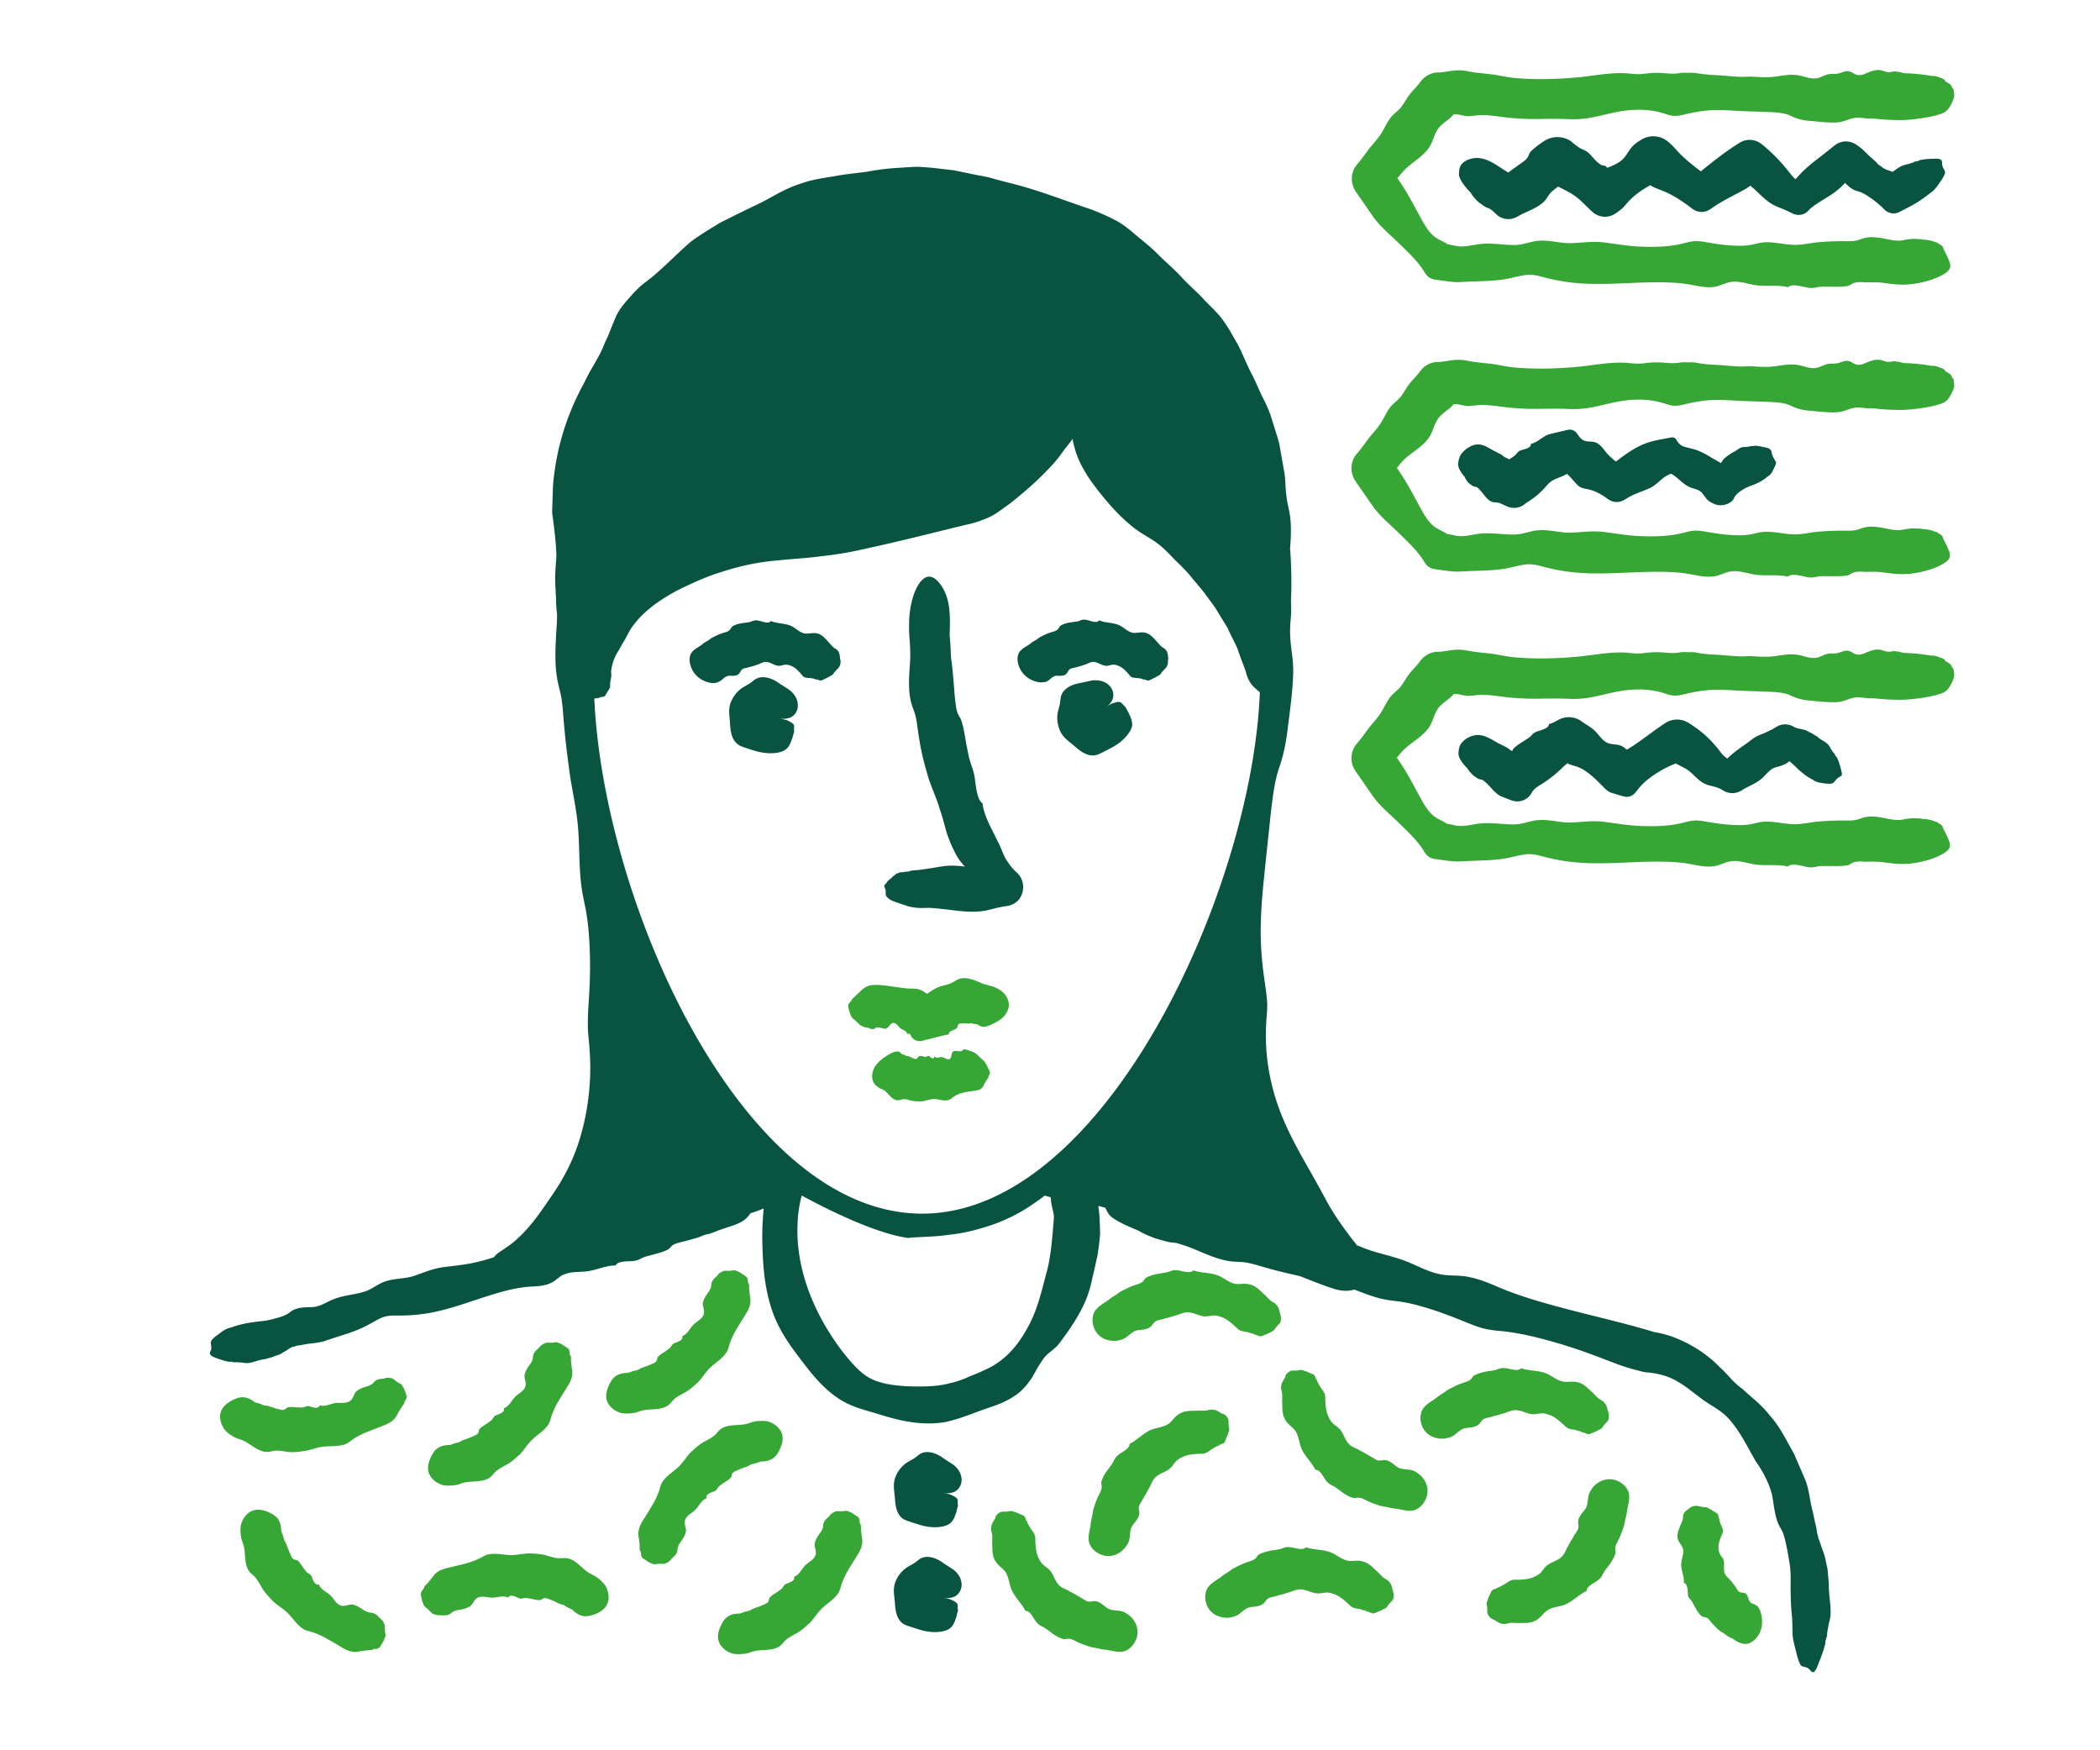 <svg xmlns="http://www.w3.org/2000/svg" viewBox="0 0 120 100" id="segment-color"><g fill="none" fill-rule="evenodd"><path d="M107.17 37.12c.12-.01.24-.01.35.02.07.02.16.05.22.07.11.03.24.03.35.01.05-.01.1-.02.16-.02.04 0 .1.02.15.02.05.01.09.01.13.02l.16.04c.09.02.19.03.29.03.42.02.85.06 1.25.13l.15.02h.1c.09 0 .18.04.26.06.06.02.14.07.21.07.02.02.05.03.08.04.03.02.06.03.08.05.04.04.04.11.13.13.07.05.15.09.21.14.05.04.05.09.08.14.01.02.06.1.09.1.03.18.08.37.02.55-.05.17-.14.34-.24.5-.06.1-.14.2-.26.28a.9.9 0 0 1-.24.11c-.44.15-.99.24-1.51.3-.26.03-.52.05-.78.05-.46 0-.93-.02-1.38-.07-.1-.01-.2-.02-.3-.02h-.19c-.2-.01-.39-.05-.59-.05-.42.01-.7.23-1.12.27-.5.04-1.09-.04-1.59-.08-.48-.04-.78-.13-1.13-.3-.37-.17-.81-.19-1.28-.21-.47-.02-.93-.03-1.41-.05-.53-.02-1.06-.07-1.6-.06-.57.01-1.11.1-1.63.22-.21.05-.46.12-.7.11-.24 0-.45-.09-.65-.15-.92-.28-1.89-.24-2.85-.03-.84.18-1.55.41-2.48.37-.61-.03-1.2-.02-1.81-.01-.52.01-1.04-.02-1.55-.06-.59-.05-1.19-.18-1.8-.16l-.62.06c-.17 0-.31-.04-.47-.07-.15-.04-.28-.04-.39-.04-.22.28-.53.42-.79.7-.36.39-.36.88-.69 1.3-.39.49-.91.75-1.35 1.16-.15.15-.29.32-.42.49.56.77.95 1.57 1.4 2.38.19.34.41.71.72.95.23.18.45.25.68.39l.05.04c.16.03.32.06.49.1.48.1.93-.06 1.41-.11.68-.07 1.3.06 1.97.05.54-.01.94-.24 1.48-.25.62-.02 1.18.17 1.81.14.65-.03 1.22-.12 1.88-.03.68.09 1.3.2 2 .23.82.03 1.65.02 2.4-.17.23-.05.46-.13.71-.14.23-.01.45.02.66.06.58.1 1.16.19 1.78.2.3.01.59-.01.87-.07.2-.04.39-.1.61-.12.59-.05 1.18.13 1.78.14.47.01.9-.11 1.36-.15.45-.04.91-.06 1.37-.06.24 0 .49.01.72-.02.18-.03.32-.09.48-.14.53-.17 1.13.01 1.66.1.22.03.42.05.64 0 .03 0 .09-.01.1-.03.02.01.03 0 .04-.01.08.01.17-.01.25-.02.11-.02.2-.01.31-.01l.24.01c.08 0 .13.03.21.03l.16.01.21.04c.058.01.115.027.17.05.06.01.13.06.2.06.03 0 .14.09.16.1.05.03.11.06.15.1.07.06.06.12.09.18.08.17.18.34.25.51.04.1.08.19.11.29.03.11.04.23-.02.34-.07.12-.21.23-.37.32-.42.24-1.01.43-1.62.52-.51.08-.99.06-1.5-.01-.22-.03-.44-.06-.67-.07h-.38c-.11 0-.21.01-.31 0-.19-.02-.44-.02-.61.04-.15.05-.21.14-.37.17-.35.06-.76.04-1.13.04-.18 0-.36-.01-.54.02-.24.05-.37.08-.63.03-.31-.06-.89-.24-1.09-.02-.57-.14-1.13-.05-1.72-.1-.54-.05-1.09-.31-1.65-.18-.34.08-.57.24-.94.27-.41.04-.81-.05-1.19-.12-.71-.14-1.5-.16-2.26-.15-1.46.02-2.9.17-4.36.04-.67-.06-1.29-.18-1.89-.34-.34-.09-.65-.17-1.04-.11-.45.07-.86.2-1.32.26-.52.07-1.05.08-1.58.1-.3.01-.63.03-.92.04-.32 0-.62-.05-.92-.09-.05-.01-.1-.01-.14-.02l-.22-.03a.771.771 0 0 1-.59-.37c-.39-.65-.89-1.11-1.42-1.63-.51-.51-1.1-.97-1.54-1.58-.31-.44-.62-.9-.94-1.35l-.07-.11c-.33-.49-.29-1.12.08-1.55l.15-.18c.18-.22.34-.45.51-.68.22-.28.46-.53.66-.82.2-.29.33-.61.53-.9.17-.25.36-.37.56-.57.21-.22.35-.51.53-.76.2-.28.45-.5.66-.78l.02-.03c.24-.33.61-.52.99-.53h.09c.35-.02.66-.11 1.01-.12.36-.02.68.07 1.01.12l1.06.12c.4.06.78.15 1.19.19 1.13.11 2.37.08 3.5-.02 1.02-.08 2.11-.34 3.15-.22.3.03.53.04.83 0 .37-.05.71-.06 1.09-.03.34.03.62.05.95-.01.18-.03.4 0 .59-.01.21-.01.38.04.58.07.46.07.93.07 1.4.11.32.03.64.06.97.06.17 0 .33-.02.5-.01.45.02.87.06 1.33 0 .48-.06.89-.16 1.39-.07.42.08.71.26 1.16.12.17-.06.3-.14.48-.18.15-.04.29-.02.45-.03.35-.02.55-.26.89-.1.13.07.24.17.44.17.18.01.35-.08.49-.14.14-.05.29-.12.48-.14zm0-16.56c.12-.01.24-.01.35.02.07.02.16.05.22.07.11.03.24.03.35.01.05-.01.1-.02.16-.02.04 0 .1.02.15.02.05.01.09.01.13.02l.16.04c.09.02.19.03.29.03.42.02.85.06 1.25.13l.15.02h.1c.09 0 .18.04.26.06.06.02.14.07.21.07.02.02.05.03.08.04.03.02.06.03.08.05.04.04.04.11.13.13.07.05.15.09.21.14.05.04.05.09.08.14.01.02.06.1.09.1.03.18.08.37.02.55-.05.17-.14.34-.24.5-.06.1-.14.2-.26.28a.9.9 0 0 1-.24.11c-.44.15-.99.24-1.51.3-.26.03-.52.05-.78.05-.46 0-.93-.02-1.38-.07-.1-.01-.2-.02-.3-.02h-.19c-.2-.01-.39-.05-.59-.05-.42.01-.7.23-1.12.27-.5.04-1.09-.04-1.59-.08-.48-.04-.78-.13-1.13-.3-.37-.17-.81-.19-1.28-.21-.47-.02-.93-.03-1.41-.05-.53-.02-1.06-.07-1.6-.06-.57.01-1.11.1-1.63.22-.21.05-.46.12-.7.11-.24 0-.45-.09-.65-.15-.92-.28-1.89-.24-2.85-.03-.84.18-1.55.41-2.48.37-.61-.03-1.2-.02-1.81-.01-.52.01-1.04-.02-1.55-.06-.59-.05-1.19-.18-1.8-.16l-.62.06c-.17 0-.31-.04-.47-.07-.15-.04-.28-.04-.39-.04-.22.28-.53.42-.79.7-.36.39-.36.88-.69 1.3-.39.49-.91.75-1.35 1.16-.15.15-.29.32-.42.49.56.77.95 1.57 1.4 2.38.19.34.41.71.72.95.23.18.45.25.68.39l.05.04c.16.03.32.06.49.1.48.1.93-.06 1.41-.11.68-.07 1.3.06 1.97.05.54-.01.94-.24 1.48-.25.62-.02 1.18.17 1.81.14.65-.03 1.22-.12 1.88-.03.68.09 1.3.2 2 .23.82.03 1.65.02 2.4-.17.23-.05.46-.13.71-.14.23-.01.45.02.66.06.58.1 1.16.19 1.78.2.3.01.59-.01.87-.07.2-.04.39-.1.61-.12.59-.05 1.18.13 1.78.14.47.01.9-.11 1.36-.15.45-.04.91-.06 1.37-.06.24 0 .49.01.72-.02.18-.03.32-.09.48-.14.53-.17 1.13.01 1.66.1.22.03.42.05.64 0 .03 0 .09-.01.1-.03.02.01.03 0 .04-.01.08.01.17-.01.25-.02.11-.02.2-.01.31-.01l.24.01c.08 0 .13.03.21.03l.16.01.21.04c.058.01.115.027.17.05.06.01.13.06.2.06.03 0 .14.09.16.1.05.03.11.06.15.1.07.06.06.12.09.18.08.17.18.34.25.51.04.1.08.19.11.29.03.11.04.23-.02.34-.07.12-.21.23-.37.32-.42.24-1.01.43-1.62.52-.51.08-.99.06-1.5-.01-.22-.03-.44-.06-.67-.07h-.38c-.11 0-.21.01-.31 0-.19-.02-.44-.02-.61.04-.15.05-.21.14-.37.17-.35.06-.76.04-1.13.04-.18 0-.36-.01-.54.02-.24.05-.37.08-.63.03-.31-.06-.89-.24-1.09-.02-.57-.14-1.13-.05-1.72-.1-.54-.05-1.09-.31-1.65-.18-.34.08-.57.24-.94.27-.41.04-.81-.05-1.19-.12-.71-.14-1.5-.16-2.26-.15-1.46.02-2.9.17-4.36.04-.67-.06-1.29-.18-1.89-.34-.34-.09-.65-.17-1.04-.11-.45.07-.86.2-1.32.26-.52.07-1.05.08-1.58.1-.3.01-.63.03-.92.04-.32 0-.62-.05-.92-.09-.05-.01-.1-.01-.14-.02l-.22-.03a.771.771 0 0 1-.59-.37c-.39-.65-.89-1.11-1.42-1.63-.51-.51-1.1-.97-1.54-1.58-.31-.44-.62-.9-.94-1.35l-.07-.11c-.33-.49-.29-1.12.08-1.55l.15-.18c.18-.22.34-.45.51-.68.22-.28.46-.53.66-.82.2-.29.33-.61.53-.9.17-.25.36-.37.56-.57.21-.22.35-.51.53-.76.2-.28.45-.5.66-.78l.02-.03c.24-.33.61-.52.99-.53h.09c.35-.02.66-.11 1.01-.12.36-.02.68.07 1.01.12l1.06.12c.4.06.78.15 1.19.19 1.13.11 2.37.08 3.5-.02 1.02-.08 2.11-.34 3.15-.22.3.03.53.04.83 0 .37-.05.71-.06 1.09-.03.34.03.62.05.95-.01.18-.03.4 0 .59-.01.21-.01.38.04.58.07.46.07.93.07 1.4.11.32.03.64.06.97.06.17 0 .33-.02.5-.01.45.02.87.06 1.33 0 .48-.06.89-.16 1.39-.07.42.08.71.26 1.16.12.17-.06.3-.14.48-.18.15-.04.29-.02.45-.03.35-.02.55-.26.89-.1.13.07.24.17.44.17.18.01.35-.08.49-.14.14-.05.29-.12.48-.14zm.03-16.55a.775.775 0 0 1 .34.02c.07.02.16.05.22.07a.73.73 0 0 0 .36 0c.05-.01.1-.02.16-.02.04 0 .1.02.15.02.05.01.09.01.13.02l.16.04c.09.02.19.03.29.03.42.02.85.06 1.25.13l.15.02h.1c.09 0 .18.04.26.06.06.02.14.07.21.07.02.02.05.03.05.04.03.02.06.03.08.05.04.04.04.11.13.13.07.05.15.09.21.14.05.04.05.09.08.14.01.02.06.1.09.1.03.18.08.37.02.55-.05.17-.14.34-.24.5-.06.1-.14.2-.26.28a.9.9 0 0 1-.24.11c-.44.15-.99.24-1.51.3-.26.03-.52.05-.78.05-.46 0-.93-.02-1.38-.07-.1-.01-.2-.02-.3-.02h-.19c-.2-.01-.39-.05-.59-.05-.42.01-.7.23-1.12.27-.5.04-1.09-.04-1.59-.08-.48-.04-.78-.13-1.13-.3-.37-.17-.81-.19-1.28-.21-.47-.02-.93-.03-1.41-.05-.53-.02-1.06-.07-1.6-.06-.57.01-1.11.1-1.63.22-.21.05-.46.12-.7.11-.24 0-.45-.09-.65-.15-.92-.28-1.89-.24-2.85-.03-.84.18-1.55.41-2.48.37-.61-.03-1.2-.02-1.81-.01-.52.01-1.04-.02-1.55-.06-.59-.05-1.19-.18-1.8-.16l-.62.06c-.17 0-.31-.04-.47-.07-.15-.04-.28-.04-.39-.04-.22.28-.53.42-.79.7-.36.39-.36.88-.69 1.3-.39.49-.91.75-1.32 1.17-.15.15-.29.32-.42.49.56.77.95 1.57 1.4 2.38.19.34.41.71.72.95.23.18.45.25.68.39l.05.04c.16.03.32.06.49.1.48.1.93-.06 1.41-.11.67-.07 1.3.06 1.96.06.54-.01.94-.24 1.48-.25.62-.02 1.18.17 1.81.14.65-.03 1.22-.12 1.88-.03.68.09 1.3.2 2 .23.82.03 1.65.02 2.4-.17.23-.05.46-.13.71-.14.23-.01.45.02.66.06.58.1 1.16.19 1.78.2.3.01.59-.01.87-.07.2-.04.39-.1.61-.12.59-.05 1.18.13 1.78.14.47.01.9-.11 1.36-.15.45-.04.91-.06 1.37-.06.24 0 .49.01.72-.02.18-.03.32-.09.48-.14.53-.17 1.13.01 1.66.1.22.03.42.05.64 0 .03 0 .09-.01.1-.03.02.01.03 0 .04-.01.08.01.17-.01.25-.02.11-.02.2-.01.31-.01l.24.01c.08 0 .13.03.21.03l.16.01.21.04c.058.01.115.027.17.05.06.01.13.06.2.06.03 0 .14.09.16.1.05.03.11.06.15.1.07.06.06.12.09.18.08.17.18.34.25.51.04.1.08.19.11.29.03.11.04.23-.02.34-.07.12-.21.23-.37.32-.42.24-1.01.43-1.62.52-.51.08-.99.06-1.5-.01-.22-.03-.44-.06-.67-.07h-.38c-.11 0-.21.01-.31 0-.19-.02-.44-.02-.61.04-.15.05-.21.14-.37.17-.35.06-.76.04-1.13.04-.18 0-.36-.01-.54.02-.24.05-.37.08-.63.03-.31-.06-.89-.24-1.09-.02-.57-.14-1.13-.05-1.72-.1-.54-.05-1.09-.31-1.65-.18-.34.08-.57.24-.94.27-.41.04-.81-.05-1.19-.12-.71-.14-1.5-.16-2.26-.15-1.46.02-2.9.17-4.36.04-.67-.06-1.29-.18-1.89-.34-.34-.09-.65-.17-1.04-.11-.45.07-.86.2-1.32.26-.52.07-1.05.08-1.58.1-.3.01-.63.03-.92.04-.32 0-.62-.05-.92-.09-.05-.01-.1-.01-.14-.02l-.22-.03a.771.771 0 0 1-.59-.37c-.39-.65-.89-1.11-1.42-1.63-.51-.51-1.1-.97-1.54-1.58-.31-.44-.62-.9-.94-1.35l-.07-.11c-.33-.49-.29-1.12.08-1.55l.15-.18c.18-.22.34-.45.51-.68.22-.28.46-.53.66-.82.2-.29.33-.61.53-.9.17-.25.36-.37.56-.57.21-.22.35-.51.53-.76.2-.28.45-.5.66-.78l.02-.03c.24-.33.61-.52.99-.53h.09c.35-.02.66-.11 1.01-.12.36-.02.68.07 1.01.12l1.06.12c.4.06.78.15 1.19.19 1.13.11 2.37.08 3.5-.02 1.02-.08 2.11-.34 3.15-.22.3.03.53.04.83 0 .37-.05.7-.06 1.08-.03.34.03.62.05.95-.01.18-.03.4 0 .59-.01.21-.01.38.04.6.06.46.07.93.07 1.4.11.32.03.64.06.97.06.17 0 .33-.02.5-.01.45.02.87.06 1.33 0 .48-.06.89-.16 1.39-.07.42.08.71.26 1.16.12.17-.06.3-.14.48-.18.15-.04.29-.02.45-.03.35-.02.55-.26.89-.1.13.07.24.17.44.17.18.01.35-.08.49-.14.14-.05.29-.12.48-.14z" fill="#36A635"></path><path d="M89.05 41.13c.43-.24.95-.19 1.32.08.21.16.46.28.68.47.31.25.5.69.91.8.25.07.47.03.72.15.11.05.19.13.28.2.15-.09.31-.18.45-.28.59-.4 1.15-.85 1.75-1.24.42-.27.93-.26 1.32-.01l.02.01c.7.425 1.312.982 1.8 1.64.12.16.25.29.41.39l.05-.06c.28-.26.59-.49.91-.71.17-.12.37-.27.53-.39.19-.13.4-.21.61-.29l.44-.21c.06-.02.08-.04.13-.08.03-.02.07-.04.11-.06a.954.954 0 0 1 .99-.03l.06.03.03.02.05.01c.03.02.03.02.05.03l.1.02.35.08c.12.03.22.11.33.16.07.02.12.06.18.1l.17.1c.02.01.038.022.054.036l.096.084c.18.13.4.22.54.39.08.1.11.2.18.29.04.05.1.16.16.2.01.02.03.08.06.13.02.02.03.04.05.04.12.21.18.45.24.66.04.13.08.29.07.39-.04.07-.13.1-.2.15-.08.05-.13.12-.19.19-.05.05-.09.12-.17.14-.14.04-.33.01-.49-.01-.12-.02-.26-.03-.39-.08-.08-.03-.16-.08-.24-.13-.12-.07-.24-.13-.35-.21-.21-.15-.41-.32-.59-.5-.12-.12-.25-.23-.38-.34-.21.2-.53.28-.78.35-.35.1-.54.42-.81.65-.35.3-.77.43-1.14.67a.99.99 0 0 1-1.06 0l-.1-.06c-.34-.2-.7-.17-1.04-.37-.39-.23-.63-.61-1.03-.83-.18-.1-.36-.19-.53-.28-.26.1-.52.22-.77.36-.51.29-1.01.64-1.37 1.09l-.2.25c-.17.18-.42.25-.65.18l-.61-.18c-.07-.02-.14-.04-.2-.08-.15-.08-.26-.2-.37-.31-.31-.31-.61-.62-.98-.87-.18-.12-.37-.22-.57-.28-.15-.05-.3-.08-.44-.15l-.03-.02c-.24.18-.43.4-.66.59-.25.21-.52.41-.8.59-.15.09-.31.18-.43.3-.1.1-.15.2-.22.31-.03.04-.06.08-.1.12-.27.26-.65.33-.98.21l-.55-.21c-.23-.09-.41-.27-.57-.44-.1-.11-.2-.23-.31-.33-.07-.06-.18-.17-.27-.2-.07-.02-.12-.02-.19-.05-.09-.04-.17-.11-.25-.16a1.09 1.09 0 0 1-.19-.18c-.06-.06-.12-.13-.16-.2-.02-.02-.03-.05-.05-.08l-.06-.05c-.21-.23-.42-.49-.44-.76.01-.21.03-.41.14-.57.12-.17.31-.32.52-.41.22-.09.47-.13.73-.06s.5.21.74.35c.22.13.44.22.65.34.07.03.11.08.17.12.04.03.084.053.13.07.01-.05.03-.1.07-.14.18-.19.44-.34.66-.48.11-.07.23-.14.32-.23.12-.13.19-.21.37-.27.21-.08.67-.16.67-.42.14-.03.27-.09.39-.16zm.53-16.57c.2-.048.41.031.53.2.13.19.26.39.5.44.21.05.41 0 .62.1.22.11.37.32.52.51.17.21.37.39.59.56.43-.33.86-.65 1.35-.89.37-.18.75-.29 1.14-.36l.05-.01.63-.12a.263.263 0 0 1 .27.12c.11.18.22.33.43.4.27.09.55.13.81.23.3.12.57.28.85.45.15.09.32.17.47.27a4.6 4.6 0 0 1 .11-.17c.05-.09.15-.14.22-.21.05-.04.09-.07.14-.1l.13-.09c.04-.03.09-.04.14-.07.16-.08.3-.23.48-.27.1-.02.19 0 .29-.02.05-.02.16-.01.21-.05.02 0 .08.01.13.01.03 0 .05-.01.05-.02.21-.01.42.05.62.09.12.02.26.06.33.16.05.07.05.16.07.24.02.08.07.16.11.24.03.06.07.13.12.2 0 .13-.08.27-.14.4-.05.1-.1.21-.18.3-.05.06-.12.09-.18.14-.09.07-.17.14-.27.2a3.1 3.1 0 0 1-.58.28c-.16.06-.31.12-.46.2-.15.09-.31.19-.43.31-.04.04-.07.08-.1.12-.05.06-.06.12-.1.18-.04.06-.08.1-.13.14-.33.24-.76.26-1.09.06l-.11-.06c-.18-.1-.31-.31-.42-.46-.18-.25-.51-.27-.77-.39-.38-.18-.62-.5-.96-.71-.03-.02-.07-.03-.1-.04-.14.06-.27.12-.39.21-.31.24-.54.51-.92.66-.39.16-.76.28-1.13.49l-.15.09-.08.05c-.3.17-.65.14-.91-.05-.35-.26-.73-.48-1.16-.57-.14-.03-.3-.05-.43-.12-.12-.07-.21-.17-.3-.27-.15-.17-.3-.34-.46-.49-.27.18-.61.24-.88.42-.24.16-.38.4-.59.59-.2.19-.42.37-.65.52-.09.06-.19.12-.28.19-.29.25-.7.29-1.03.14l-.31-.14c-.02-.01-.05-.02-.08-.04-.11-.04-.21-.04-.32-.05-.26-.02-.44-.22-.59-.41-.08-.1-.15-.2-.24-.29-.05-.06-.14-.16-.22-.18-.05-.02-.1-.01-.16-.04-.07-.03-.13-.09-.2-.13a.572.572 0 0 1-.15-.16c-.04-.05-.09-.12-.12-.18-.01-.03-.01-.06-.03-.08-.03-.02-.03-.03-.05-.05-.17-.21-.33-.45-.32-.7.03-.19.07-.38.18-.54.13-.17.3-.32.5-.42a.896.896 0 0 1 .67-.1c.21.05.41.17.61.29l.54.28.13.11.25.12.04.03.13-.09c.09-.06.19-.12.26-.2.1-.12.14-.19.3-.24.18-.06.57-.12.55-.36.37-.08.59-.35.92-.5.1-.05.22-.07.33-.1zM93.76 8c.49-.32 1.11-.27 1.54.08.22.18.41.39.59.59.38.41.84.77 1.3 1.12.67-.54 1.34-1.08 2.07-1.54l.14-.09c.41-.26.93-.21 1.28.09.1.07.19.15.29.24.49.43.9.88 1.27 1.35.107.145.227.279.36.4.13-.14.26-.29.4-.43.36-.35.76-.66 1.17-.97l.65-.52c.37-.31.89-.31 1.26-.05l.06.04.04.03c.25.17.45.39.66.59.16.15.34.28.46.44.06.06.1.08.17.12.06.04.11.1.17.13l.06.02.06.04a.564.564 0 0 0 .12.04l.27.1c.18-.13.36-.27.55-.35.14-.06.27-.07.41-.12.08-.03.24-.06.31-.12.03-.01.12-.01.18-.03.04-.01.06-.02.07-.04.3-.08.58-.08.85-.09.16-.01.35-.01.42.09.05.07.03.17.04.26.02.088.053.173.1.25.04.07.08.13.06.22-.04.16-.17.36-.29.53-.09.13-.19.28-.31.41-.08.09-.18.16-.28.23a7.243 7.243 0 0 1-1.31.84l-.16.08-.25.13c-.29.15-.63.09-.85-.13-.14-.14-.29-.28-.45-.41a5.33 5.33 0 0 0-.69-.48c-.07-.04-.15-.08-.22-.11l-.29-.09c-.23-.08-.43-.26-.61-.44-.1.1-.19.21-.3.3-.49.44-1.05.68-1.56 1.07-.09.07-.18.15-.25.23-.23.24-.58.29-.86.16l-.33-.16c-.33-.16-.67-.24-1-.47-.41-.28-.72-.66-1.11-.97-.12.09-.24.17-.37.24-.57.31-1.12.57-1.68.94l-.22.15-.05.03c-.31.2-.7.18-.99-.04-.55-.42-1.13-.81-1.75-1.05-.21-.08-.43-.15-.63-.28-.01 0-.02-.01-.03-.02-.21.12-.41.24-.61.38-.23.17-.45.35-.63.55-.14.15-.25.3-.41.44-.09.07-.18.14-.27.2l-.09.06c-.39.26-.89.22-1.24-.06-.35-.29-.65-.66-1.02-.93-.32-.24-.66-.38-.99-.56-.14.1-.27.2-.39.31-.13.13-.2.26-.29.39-.22.31-.59.5-.93.66-.15.07-.31.14-.47.22l-.3.16c-.39.21-.86.13-1.16-.16l-.04-.04c-.09-.08-.24-.23-.35-.28-.08-.04-.15-.05-.23-.1-.11-.06-.22-.15-.32-.22-.09-.06-.18-.15-.25-.23-.07-.08-.16-.18-.21-.26-.02-.03-.03-.07-.06-.1l-.07-.07c-.28-.31-.55-.64-.6-.94 0-.22.01-.43.13-.59.13-.17.34-.29.59-.35.25-.06.56-.05.92.1.31.13.62.34.92.54.08.05.17.1.25.16l.62-.45c.17-.12.37-.24.48-.4.09-.12.08-.23.19-.35.2-.21.46-.39.7-.56l.02-.01a1.38 1.38 0 0 1 1.62.01l.12.11c.14.1.28.22.43.29.22.1.34.15.51.33.21.22.56.69.84.63l.14.13c.35-.15.71-.28.96-.58.21-.25.3-.5.57-.74.08-.07.16-.13.25-.19z" fill="#085440"></path><path d="M57.46 56.86c-.07-.1-.17-.19-.28-.27-.18-.12-.38-.22-.6-.27-.2-.06-.38-.09-.57-.18-.38-.17-.9-.38-1.32-.16-.12.07-.22.14-.36.2-.17.08-.36.1-.54.16-.3.09-.57.26-.82.45-.13-.11-.28-.21-.45-.26-.16-.05-.32-.04-.48-.05-.22 0-.43-.03-.64-.06-.45-.06-.87-.14-1.33-.15-.16.01-.34 0-.51.08-.18.07-.32.21-.45.34-.08.07-.16.14-.23.22-.05.06-.13.1-.18.17-.01.01-.03.04-.04.05 0 .01.01.02 0 .03-.01.02-.04.04-.06.06-.01.02-.02.04-.04.05v.02l-.07.07c-.02.03 0 .04-.01.07-.01.01-.02.02-.02.04v.03c0 .02.01.04.02.06.01.05.01.09.03.13.02.05.02.09.04.14.02.06.03.13.07.17a.4.4 0 0 0 .1.18c.05.05.11.08.16.13l.22.21c.05.05.11.08.17.11.07.04.14.06.21.07l.06.01c.08.01.15.05.22.07.07.02.17.02.22-.01.02-.01.03-.04.06-.05.04-.01.08-.02.12-.02.04 0 .09.01.13.02.14.02.27.09.38.03.1-.05.17-.21.29-.28.21-.12.37.18.49.28.14.11.35.12.4.34.11-.08.16-.01.19.06.1.24.37.38.64.32l1.27-.32c.06-.02.13-.02.17-.03.09-.01.1-.05.13-.13.03-.05.08-.07.13-.1.1-.05.21-.07.3-.16.04-.04.04-.13.08-.19.05-.07.14-.07.21-.07.12 0 .24 0 .37.01.06.01.13-.03.19-.01.07.02.14.03.22.04.04 0 .08.01.12.03.12.08.25.15.42.12.2-.04.43-.15.63-.26.25-.14.5-.32.62-.59.16-.26.15-.62-.08-.95zm-1.96 3.2c.06.02.12.05.19.09.06.03.11.07.16.12l.22.21.15.13c.05.05.08.11.11.17.04.05.07.1.09.16l.06.12c.02.04.03.07.05.11l.03.06c0 .01.01.02.01.03 0 .01-.01.02-.01.03 0 .02.01.04.01.06 0 .01-.03.04-.04.05v.01c-.01.01-.01.03-.02.04-.01.02-.03.03-.03.05 0 .01.01.02.01.03 0 .01-.01.03-.02.04-.02.05-.07.08-.09.13l-.11.19c-.05.11-.11.24-.21.31-.09.07-.2.09-.31.11-.3.04-.59.08-.87.16-.13.05-.26.1-.38.19-.09.06-.16.14-.27.18-.28.1-.59-.05-.87-.05-.22.01-.43.1-.66.13-.22.01-.46.01-.68-.05-.11-.03-.23-.07-.35-.07-.1 0-.18.03-.27.05-.32.08-.54-.24-.73-.43a.778.778 0 0 0-.32-.21c-.13-.05-.24-.14-.34-.24a.496.496 0 0 1-.13-.22c-.09-.27-.03-.56.11-.8.15-.24.38-.43.62-.59.19-.12.41-.25.58-.28.16-.03.25.04.33.13.02.03.05.04.09.04.06.01.11.04.16.07.04.03.11.01.16.03.09.03.18.09.27.12.06.02.11.06.18.02.05-.03.09-.12.14-.14.1-.04.2.01.29.02.05.01.09.02.14 0 .07-.03.1-.07.16-.02.07.06.24.23.28.01.16.14.29.02.45.04.14.02.38.23.48.05.06-.1.05-.28.12-.35.08-.07.2-.06.33-.04.04 0 .08.01.12 0 .03 0 .07-.01.09-.03.02-.01.03-.03.04-.05.04-.03.12-.03.19-.01.06.02.14.04.2.07l.09.02z" fill="#36A635"></path><path d="M52.77 33.07c.29-.23.58-.12.84.16.2.23.43.57.56 1.13.12.5.12 1.13.1 1.72a2.79 2.79 0 0 0 .02.5c.03.32.03.59.05.91.02.27.07.51.09.79.05.51.09 1.02.13 1.53.04.31.06.66.16.93.08.2.18.28.24.51.15.49.21 1.07.32 1.58.05.25.1.51.18.75.11.33.18.5.24.86.06.43.13 1.28.44 1.45.11.8.53 1.45.86 2.16.17.3.28.65.44.97.18.29.38.59.65.82.45.4.5 1.09.13 1.56-.18.2-.41.32-.66.36l-.24.04-.05.01c-.49.08-.84.24-1.4.27-.61.04-1.21-.05-1.78-.12-.19-.02-.38-.04-.55-.06-.17-.01-.34-.03-.51-.03-.12 0-.23.01-.34.01-.28 0-.63-.05-.83-.11l-.55-.19-.15-.05c-.16-.05-.28-.11-.38-.19-.08-.07-.15-.13-.16-.2-.02-.11 0-.21-.02-.31-.02-.07-.07-.13-.07-.2s.07-.13.14-.2c.01-.06.09-.12.16-.18.05-.05.11-.08.15-.13.04-.05.1-.08.15-.12l.06-.06c.01-.01.02-.02.04-.03.02-.01.06-.01.09-.02.05-.01.05-.04.11-.05.05 0 .15-.01.2-.01l.02-.01c.05 0 .08-.01.13-.02.05 0 .12 0 .17-.01l.04-.03c.03-.01.09-.01.13-.02.16-.03.33-.02.49-.05.22-.03.4-.06.62-.09.33-.05.67-.13 1.05-.14.29-.01.57.02.85.05-.17-.2-.34-.39-.47-.63a8.09 8.09 0 0 1-.57-1.32c-.13-.46-.24-.92-.4-1.36-.2-.71-.53-1.32-.71-2.01-.2-.68-.37-1.38-.47-2.08-.06-.36-.1-.75-.17-1.1-.06-.28-.15-.48-.23-.72-.26-.81-.15-1.76-.1-2.57.01-.4 0-.76-.03-1.16-.04-.42-.04-.85-.02-1.27.02-.26.05-.51.1-.74.15-.75.43-1.26.71-1.48zm9.57 5.82a1.38 1.38 0 0 1 .67.04c.13.05.25.12.34.2.31.29.32.65.19.9-.08.15-.19.26-.31.37l.13-.11.06-.03c.05-.04.11-.06.17-.08.04-.01.08-.03.13-.04.05-.02.09-.02.13-.03l.06-.01h.03c.02 0 .03.01.04.02.03.01.05-.01.07.01a.204.204 0 0 1 .06.07h.02l.04.04c.01.02.02.06.04.07.01 0 .02-.01.03 0l.04.05c.05.06.08.13.12.2.05.08.1.18.14.28.092.17.146.357.16.55-.01.18-.1.34-.19.48-.27.39-.61.64-.99.85-.1.05-.21.11-.56.29-.14.06-.28.14-.45.15-.48.03-.87-.32-1.18-.59-.25-.21-.53-.4-.71-.72-.16-.31-.24-.69-.19-1.05.02-.19.09-.38.13-.56.03-.15.03-.28.06-.42.11-.5.69-.74 1.12-.8zm-19.18-.08c.43-.27 1.02-.03 1.36.23.18.12.34.21.52.33.19.13.35.3.45.5.06.12.09.26.1.38.02.42-.23.69-.5.77-.15.05-.31.05-.48.05v.01h.04a.647.647 0 0 1 .2.04c.07 0 .12.03.18.06l.12.06c.039.02.076.043.11.07.01.01.03.02.05.03 0 .01.01.01.02.02l.01.04c.01.02.04.02.04.05l-.01.09.01.01c-.01.02 0 .04 0 .06-.01.03-.03.06-.02.08l.02.03c.01.01 0 .04 0 .06-.01.08-.04.15-.06.23-.02.1-.06.2-.1.3-.06.17-.13.35-.29.48-.14.12-.32.18-.48.21-.46.08-.88.02-1.3-.1-.11-.03-.23-.07-.6-.19-.14-.05-.29-.1-.42-.21-.37-.31-.39-.83-.42-1.24-.02-.33-.09-.67.01-1.02.11-.34.32-.66.61-.88.15-.11.33-.2.49-.3.13-.08.22-.17.34-.25zm.18-3.35c.21.03.57.22.71.02.35.15.72.12 1.08.25.34.12.58.47.95.47.22 0 .41-.07.65 0 .26.07.44.3.61.48l.16.18c.05.05.1.11.15.15l.12.07c.1.07.18.19.2.3.02.1.03.19.04.29l.02.06c.01.08 0 .16-.02.24-.02.07-.05.13-.09.18l-.21.22-.12.16c-.05.05-.11.08-.18.11-.05.04-.11.07-.16.09l-.12.06c-.04.02-.07.04-.11.05l-.05.03-.03.01-.03-.01c-.02 0-.04.02-.06.01-.01 0-.04-.02-.05-.03l-.01.01c-.01-.01-.03-.01-.04-.01-.02-.01-.03-.03-.05-.03l-.03.01-.04-.01-.14-.05-.19-.03c-.11-.01-.22-.01-.32-.04-.09-.04-.14-.11-.2-.19-.17-.19-.35-.39-.61-.48a.619.619 0 0 0-.38-.04c-.09.02-.18.05-.27.05-.25.01-.47-.21-.73-.22-.2-.02-.38.13-.56.17-.18.07-.36.11-.54.16-.09.02-.2.03-.28.09-.06.05-.09.13-.14.2-.14.22-.41.16-.64.17a.54.54 0 0 0-.27.14c-.09.07-.17.15-.27.19-.09.06-.16.07-.24.08-.24.03-.53-.06-.77-.2-.25-.15-.45-.37-.56-.63-.09-.21-.16-.47-.08-.74.07-.24.3-.38.51-.51.06-.04.12-.07.17-.12.1-.09.21-.15.32-.21.1-.06.18-.14.28-.19.2-.1.4-.2.61-.26.13-.04.28-.07.37-.17.07-.07.09-.17.18-.22.2-.12.47-.16.7-.19.12-.02.24-.02.35-.07.15-.06.24-.09.41-.05zm18.75-.04c.21.03.57.23.71.02.35.15.72.12 1.08.25.34.12.58.47.95.47.22 0 .41-.07.65 0 .26.07.44.3.61.48l.16.18c.05.05.1.11.15.15l.12.07c.1.07.18.19.2.3.02.1.03.19.04.29l-.02.1c.01.08 0 .16-.02.24-.02.07-.05.13-.09.18l-.21.22-.12.16c-.05.05-.11.08-.18.11-.05.04-.11.07-.16.09l-.12.06c-.04.02-.07.04-.11.05l-.05.03-.03.01-.03-.01c-.02 0-.04.02-.06.01-.01 0-.04-.02-.05-.03l-.01.01c-.01-.01-.03-.01-.04-.01-.02-.01-.03-.03-.05-.03l-.03.01-.04-.01-.14-.05-.19-.03c-.11-.01-.22-.01-.32-.04-.09-.04-.14-.11-.2-.19-.17-.19-.35-.39-.61-.48a.619.619 0 0 0-.38-.04c-.09.02-.18.05-.27.05-.25.01-.47-.21-.73-.22-.2-.02-.38.13-.56.17-.18.07-.36.11-.54.16-.09.02-.2.03-.28.09-.06.05-.09.13-.14.2-.14.22-.41.16-.64.17a.54.54 0 0 0-.27.14c-.09.07-.17.15-.27.19-.06.03-.14.04-.21.04-.24.03-.53-.06-.77-.2-.25-.15-.45-.37-.56-.63-.09-.21-.16-.47-.08-.74.07-.24.3-.38.51-.51.06-.04.12-.07.18-.12.1-.09.21-.15.32-.21.1-.06.18-.14.28-.19.2-.1.4-.2.61-.26.13-.04.28-.07.37-.17.07-.07.09-.17.18-.22.2-.12.47-.16.7-.19.12-.02.24-.02.35-.07.15-.06.24-.09.41-.05zM54.44 85.27c.27-.08.52-.35.51-.76a1.13 1.13 0 0 0-.1-.38 1.3 1.3 0 0 0-.44-.49c-.18-.12-.34-.21-.51-.33-.34-.26-.92-.5-1.34-.23-.12.08-.21.17-.34.25-.16.1-.34.18-.49.3-.29.22-.5.54-.6.87-.1.35-.03.68 0 1 .03.4.05.92.41 1.23.13.11.28.15.42.2.37.12.49.15.59.19.41.12.83.18 1.29.1.16-.03.34-.09.47-.2.15-.13.23-.31.28-.47.04-.1.08-.2.09-.3.01-.08.05-.15.06-.23 0-.02.01-.05 0-.06 0-.01-.02-.02-.02-.03-.01-.02.01-.05.01-.08 0-.02-.01-.04 0-.06l-.01-.01c0-.02.01-.07.01-.09 0-.03-.03-.03-.04-.05-.01-.01 0-.03-.01-.04-.01-.01-.02-.01-.02-.02-.02-.01-.04-.02-.05-.03a.673.673 0 0 0-.11-.07l-.12-.06a.546.546 0 0 0-.18-.06.647.647 0 0 0-.2-.04h-.04v-.01c.16.01.32.01.48-.04zm0 5.99c.27-.08.52-.35.51-.76a1.13 1.13 0 0 0-.1-.38 1.3 1.3 0 0 0-.44-.49c-.18-.12-.34-.21-.51-.33-.34-.26-.92-.5-1.34-.23-.12.08-.21.17-.34.25-.16.1-.34.18-.49.3-.29.22-.5.54-.6.87-.1.35-.03.68 0 1 .03.4.05.92.41 1.23.13.11.28.15.42.2.37.12.49.15.59.19.41.12.83.18 1.29.1.16-.03.34-.09.47-.2.15-.13.23-.31.28-.47.04-.1.08-.2.09-.3.01-.08.05-.15.06-.23 0-.02.01-.05 0-.06 0-.01-.02-.02-.02-.03-.01-.02.01-.05.01-.08 0-.02-.01-.04 0-.06l-.01-.01c0-.02.01-.07.01-.09 0-.03-.03-.03-.04-.05-.01-.01 0-.03-.01-.04-.01-.01-.02-.01-.02-.02a.219.219 0 0 1-.05-.03.673.673 0 0 0-.11-.07l-.12-.06a.546.546 0 0 0-.18-.06.647.647 0 0 0-.2-.04h-.04v-.01c.16.01.32.01.48-.04z" fill="#085440"></path><path d="M21.79 92.52c.06.06.1.12.14.2.03.06.06.13.06.2.01.1 0 .2.01.31.01.07.03.13.03.2s-.03.14-.07.2c-.01.06-.04.12-.08.18-.02.04-.05.08-.07.12-.02.04-.05.07-.07.11l-.03.06c-.01.01-.01.02-.02.03-.01.01-.03.01-.05.01-.02.01-.02.04-.05.05-.02.01-.07.01-.1.01h-.01c-.03 0-.04.01-.07.01-.03 0-.06 0-.09.01-.01.01-.01.02-.02.03-.01.01-.05.01-.07.02-.08.02-.17 0-.25.02-.12.01-.2.02-.32.04-.18.03-.37.08-.56.03-.17-.03-.33-.11-.47-.18-.4-.24-.77-.46-1.18-.68-.2-.1-.4-.18-.61-.25-.15-.05-.31-.07-.46-.15-.4-.23-.64-.65-.96-.96-.26-.24-.55-.41-.82-.65-.23-.26-.49-.51-.66-.82-.09-.16-.18-.33-.3-.47-.07-.13-.18-.2-.28-.29-.35-.3-.34-.84-.38-1.25-.01-.21-.06-.38-.13-.57-.08-.2-.1-.42-.11-.63 0-.13.01-.26.04-.38.12-.39.36-.65.63-.76.27-.11.57-.07.85.04.22.09.47.22.62.42.13.18.18.42.19.65 0 .07.03.13.05.19.05.11.08.22.11.33.02.11.1.18.13.28.08.18.13.37.22.54.05.11.09.24.19.31.08.05.18.03.25.09.15.13.24.33.37.48.06.08.11.16.19.22.11.07.19.1.24.23.06.16.18.51.4.42.12.32.44.42.67.64.21.2.36.58.71.59.2.01.38-.11.57-.07.21.05.4.16.58.29.06.04.12.08.18.1.06.02.12.05.18.06.04.01.08 0 .13.01.1.02.22.08.3.14l.2.2.05.04zm9.09-15.61c.06-.06.12-.1.2-.14.06-.03.13-.06.2-.06.1 0 .2.01.31 0 .07 0 .13-.03.2-.02.07 0 .14.03.2.07.06.01.12.05.17.08.04.03.08.06.12.08.04.02.07.05.11.08l.06.03c.01.01.02.01.03.02.01.01.01.03.01.05.01.02.04.03.04.05.01.02.01.07.01.1l.01.01c0 .03.01.04.01.07 0 .03-.01.06.01.09.01.01.02.01.03.02.01.01.01.05.02.07.02.08 0 .17.01.25.01.12.02.2.03.32.03.18.07.37.02.56-.03.17-.11.33-.19.47-.24.39-.48.76-.71 1.17-.1.2-.19.4-.26.6-.05.15-.08.31-.16.46-.24.4-.66.63-.98.94-.25.25-.42.54-.66.8-.26.23-.52.48-.84.64-.16.09-.33.18-.48.29-.12.09-.19.19-.28.29-.31.35-.85.32-1.26.36-.21.01-.38.05-.57.12-.2.08-.42.09-.64.1-.13 0-.26-.01-.38-.04-.39-.13-.64-.38-.75-.64-.11-.28-.06-.57.06-.85.09-.22.22-.47.43-.61.19-.13.42-.18.65-.18.07 0 .13-.03.19-.05.11-.05.22-.07.33-.1.11-.02.18-.09.28-.13.18-.07.37-.12.55-.21.11-.05.24-.09.31-.19.05-.08.03-.18.1-.25.13-.15.33-.23.49-.36.08-.06.17-.11.22-.18.08-.11.1-.19.24-.24.16-.06.51-.17.42-.39.32-.12.42-.43.65-.66.2-.21.59-.35.6-.7.01-.2-.1-.38-.06-.57.05-.21.17-.39.3-.57.04-.06.08-.12.11-.18s.05-.12.06-.18c.01-.04 0-.08.01-.13.02-.1.08-.22.15-.29.06-.06.14-.13.2-.19l.07-.08zm-5.81 15.37c-.08 0-.16-.02-.24-.04a.4.4 0 0 1-.18-.1c-.07-.07-.14-.15-.22-.22-.05-.04-.11-.08-.16-.13a.42.42 0 0 1-.09-.19c-.04-.05-.05-.12-.07-.18-.01-.05-.02-.1-.03-.14-.02-.04-.02-.09-.02-.13 0-.02-.01-.04-.02-.06 0-.01-.01-.02 0-.03 0-.02.02-.03.02-.04.01-.02-.01-.04.01-.07.01-.02.05-.06.06-.07v-.02c.02-.02.02-.04.04-.06.02-.02.05-.04.06-.07 0-.01-.01-.02 0-.03 0-.02.02-.04.03-.06.04-.07.12-.12.17-.18.08-.09.13-.16.21-.25.11-.15.21-.31.38-.41.15-.1.31-.15.47-.2.45-.11.88-.2 1.32-.33.21-.07.42-.15.61-.24.14-.07.27-.16.43-.21.45-.11.92.02 1.36.03.35-.01.68-.09 1.04-.1.35.02.71.03 1.05.14.18.05.36.11.54.13.14.02.26 0 .4 0 .46-.03.83.37 1.14.64.15.14.31.23.49.32.2.09.36.23.52.38.09.09.18.19.24.3.18.37.19.72.07.98-.12.27-.37.45-.64.56-.22.09-.49.17-.74.13-.22-.04-.42-.17-.58-.33-.05-.05-.11-.07-.17-.1-.12-.05-.2-.1-.31-.17-.09-.06-.19-.06-.29-.1-.18-.08-.35-.18-.53-.24-.11-.04-.23-.11-.35-.08-.09.02-.15.1-.24.11-.2.01-.4-.07-.6-.09a.923.923 0 0 0-.29-.03c-.13.03-.2.06-.34 0-.16-.08-.48-.24-.58-.02-.31-.15-.6 0-.92 0-.29 0-.66-.16-.92.07-.15.13-.2.34-.37.44-.19.11-.4.16-.62.19-.07.01-.14.03-.2.05-.06.02-.12.05-.17.08-.04.02-.06.06-.09.08-.08.06-.22.1-.31.1h-.28l-.09-.01zm22.38-5.74c.06-.06.12-.1.2-.14.06-.03.13-.06.2-.06.1 0 .2.01.31 0 .07 0 .13-.03.2-.02.07 0 .14.03.2.07.06.01.12.05.17.08.04.03.08.06.12.08.04.02.07.05.11.08l.06.03c.01.01.02.01.03.02.01.01.01.03.01.05.01.02.04.03.04.05.01.02.01.07.01.1l.01.01c0 .03.01.04.01.07 0 .03-.01.06.01.09.01.01.02.01.03.02.01.01.01.05.02.07.02.08 0 .17.01.25.01.12.02.2.03.32.03.18.07.37.02.56-.03.17-.11.33-.19.47-.24.39-.48.76-.71 1.17-.1.2-.19.4-.26.6-.05.15-.08.31-.16.46-.24.4-.66.63-.98.94-.25.25-.42.54-.66.8-.26.23-.52.48-.84.64-.16.09-.33.18-.48.29-.12.09-.19.19-.28.29-.31.35-.85.32-1.26.36-.21.01-.38.05-.57.12-.2.08-.42.09-.64.1-.13 0-.26-.01-.38-.04-.39-.13-.64-.38-.75-.64-.11-.28-.06-.57.06-.85.09-.22.22-.47.43-.61.19-.13.42-.18.65-.18.07 0 .13-.03.19-.05.11-.05.22-.07.34-.1.11-.02.18-.09.28-.13.18-.07.37-.12.55-.21.11-.05.24-.09.31-.19.05-.08.03-.18.1-.25.13-.15.33-.23.49-.36.08-.06.17-.11.22-.18.08-.11.1-.19.24-.24.16-.06.51-.17.42-.39.32-.12.42-.43.65-.66.2-.21.59-.35.6-.7.01-.2-.1-.38-.06-.57.05-.21.17-.39.3-.57.04-.06.08-.12.11-.18s.05-.12.06-.18c.01-.04 0-.08.01-.13.02-.1.08-.22.15-.29.06-.06.14-.13.2-.19l.06-.08zm-9.15 2.61c-.06.06-.12.1-.2.14-.06.03-.13.06-.2.06-.1 0-.2-.01-.31 0-.07 0-.13.03-.2.02-.07 0-.14-.03-.2-.07-.06-.01-.12-.05-.17-.08a.834.834 0 0 0-.12-.08c-.04-.02-.07-.05-.11-.08l-.06-.03c-.01-.01-.02-.01-.03-.02-.01-.01-.01-.03-.01-.05-.01-.02-.04-.03-.04-.05-.01-.02-.01-.07-.01-.1l-.01-.01c0-.03-.01-.04-.01-.07 0-.03.01-.06-.01-.09-.01-.01-.02-.01-.03-.02-.01-.01-.01-.05-.02-.07-.02-.08 0-.17-.01-.25-.01-.12-.02-.2-.03-.32-.03-.18-.07-.37-.02-.56.03-.17.11-.33.19-.47.24-.39.48-.76.71-1.17.1-.2.19-.4.26-.6.05-.15.08-.31.16-.46.24-.4.66-.63.98-.94.25-.25.42-.54.66-.8.26-.23.52-.48.84-.64.16-.09.33-.18.48-.29.12-.09.19-.19.28-.29.31-.35.85-.32 1.26-.36.21-.01.38-.05.57-.12.2-.08.42-.09.64-.1.13 0 .26.01.38.04.39.13.64.38.75.64.11.28.06.57-.06.85-.09.22-.22.47-.43.61-.19.13-.42.18-.65.18-.07 0-.13.03-.19.05-.11.05-.22.07-.34.1-.11.02-.18.09-.28.13-.18.07-.37.12-.55.21-.11.05-.24.09-.31.19-.05.08-.03.18-.1.25-.13.15-.33.23-.49.36-.08.06-.17.11-.22.18-.08.11-.1.19-.24.24-.16.06-.51.17-.42.39-.32.12-.42.43-.65.66-.2.21-.59.35-.6.7-.02.2.1.38.06.57-.05.21-.17.39-.3.57-.04.06-.08.12-.11.18s-.05.12-.06.18c-.01.04 0 .08-.01.13-.02.1-.08.22-.15.29-.06.06-.14.13-.2.19l-.06.08zm2.75-16.35c.06-.06.12-.1.2-.14.06-.03.13-.06.2-.06.1 0 .2.01.31 0 .07 0 .13-.03.2-.02.07 0 .14.03.2.07.06.01.12.05.17.08.04.03.08.06.12.08.04.02.07.05.11.08l.06.03c.01.01.02.01.03.02.01.01.01.03.01.05.01.01.04.01.05.04.01.02.01.07.01.1l.01.01c0 .03.01.04.01.07 0 .03-.01.06.01.09.01.01.02.01.03.02.01.01.01.05.02.07.02.08 0 .17.01.25.01.12.02.2.03.32.03.18.07.37.02.56-.03.17-.11.33-.19.47-.24.39-.48.76-.71 1.17-.1.2-.19.4-.26.6-.05.15-.08.31-.16.46-.24.4-.66.63-.98.94-.25.25-.42.54-.66.8-.26.23-.52.48-.84.64-.16.09-.33.18-.48.29-.12.09-.19.19-.28.29-.31.35-.85.32-1.26.36-.21.01-.38.05-.57.12-.2.08-.42.09-.64.1-.13 0-.26-.01-.38-.04-.39-.13-.64-.38-.75-.64-.11-.28-.06-.57.06-.85.09-.22.22-.47.43-.61.19-.13.42-.18.65-.18.07 0 .13-.03.19-.05.11-.05.22-.07.34-.1.11-.02.18-.09.28-.13.18-.07.37-.12.55-.21.11-.05.24-.09.31-.19.05-.08.03-.18.1-.25.13-.15.33-.23.49-.36.08-.06.17-.11.22-.18.08-.11.1-.19.24-.24.16-.06.51-.17.42-.39.32-.12.42-.43.65-.66.2-.21.59-.35.6-.7.02-.2-.1-.38-.06-.57.05-.21.17-.39.3-.57.04-.06.08-.12.11-.18s.05-.12.06-.18c.01-.04 0-.08.01-.13.02-.1.08-.22.15-.29.06-.06.14-.13.2-.19l.05-.07zm-19 5.92a.71.71 0 0 1 .25.01c.07.01.14.03.19.07.08.06.16.13.24.18.06.04.12.06.18.1.06.04.09.11.12.18.05.04.07.11.09.17.02.05.03.09.05.13.02.04.03.08.04.13l.03.06c0 .01.01.02.01.03 0 .02-.02.03-.02.04-.01.03.01.04 0 .07-.01.02-.04.06-.05.08v.01c-.02.02-.02.04-.03.06-.01.02-.04.05-.05.07 0 .01.01.02.01.03 0 .02-.02.04-.03.06-.03.08-.1.13-.14.21l-.17.28c-.08.16-.17.33-.32.46-.13.12-.29.19-.44.26-.43.17-.84.32-1.27.5-.2.1-.39.2-.57.32-.13.09-.25.2-.4.27-.43.17-.91.1-1.35.16-.35.05-.66.18-1.01.24-.34.05-.7.1-1.05.04-.18-.03-.37-.06-.55-.06-.15 0-.26.04-.4.06-.46.09-.87-.25-1.22-.47a1.72 1.72 0 0 0-.53-.25c-.21-.06-.39-.18-.57-.3-.11-.08-.2-.17-.27-.26-.23-.34-.29-.69-.21-.96.08-.28.3-.49.56-.64.21-.12.46-.24.72-.23.23.01.44.11.62.25a.4.4 0 0 0 .18.07c.12.03.22.07.33.12.09.05.2.03.3.06.19.05.37.13.56.17.12.03.24.08.36.04.09-.03.14-.12.23-.14.2-.04.41.02.6.01.1 0 .2.02.29-.01.13-.04.19-.09.33-.05.16.05.51.18.58-.06.33.1.6-.09.91-.13.29-.04.68.07.9-.19.13-.15.15-.36.3-.49.17-.14.37-.21.59-.27a.64.64 0 0 0 .19-.08c.05-.03.11-.06.16-.1.03-.03.05-.07.08-.1.08-.07.2-.12.29-.14l.28-.03.08-.04zM85.26 92.5a.656.656 0 0 1-.19-.18.455.455 0 0 1-.08-.19c-.01-.1 0-.2-.01-.31-.01-.07-.03-.13-.03-.2s.03-.14.06-.21a.67.67 0 0 1 .07-.18c.02-.04.04-.09.06-.13.01-.04.04-.08.06-.12l.02-.06c0-.01.01-.02.01-.03.01-.01.03-.01.04-.02.02-.01.02-.04.04-.05.02-.01.06-.02.08-.02l.01-.01c.02 0 .03-.01.05-.02.02-.01.05 0 .07-.01.01-.01.01-.02.01-.03.01-.01.03-.02.05-.02.06-.03.12-.04.18-.08.08-.04.14-.08.22-.12.12-.07.23-.16.36-.22.12-.04.24-.04.37-.03.33-.01.69-.03 1-.19.16-.06.3-.17.4-.3.08-.09.14-.2.23-.28.24-.23.62-.29.87-.52.21-.18.27-.45.41-.66.11-.23.26-.44.38-.66.07-.11.16-.22.19-.35.02-.11 0-.2-.01-.3-.02-.32.24-.55.42-.8.08-.12.1-.25.12-.39.03-.15.03-.3.08-.45.03-.09.08-.17.13-.25.15-.26.42-.45.69-.54.28-.09.58-.07.85.06.21.1.45.28.57.57.11.27.04.6-.02.89-.02.09-.04.17-.05.26-.02.16-.06.31-.1.47-.03.14-.04.27-.09.41-.09.25-.18.52-.3.75-.07.15-.17.31-.18.47-.01.12.04.21 0 .33-.09.27-.27.54-.45.77-.09.11-.18.23-.24.35-.09.18-.14.27-.31.39-.2.16-.65.34-.63.6-.42.2-.72.53-1.14.74-.39.2-.88.15-1.21.45-.2.18-.32.37-.58.51-.29.16-.63.13-.93.14-.1 0-.19 0-.29-.01-.09 0-.18 0-.27.01-.06.01-.11.03-.17.04a.68.68 0 0 1-.43-.06c-.09-.05-.2-.12-.29-.17l-.1-.04zm-11.8-13.92c.05-.08.11-.14.18-.19.06-.04.12-.08.19-.08.1-.01.2 0 .31-.01.07-.01.13-.03.2-.03s.14.03.21.06c.06 0 .12.04.18.06.05.02.09.04.13.06.04.01.08.03.12.05l.06.02c.01 0 .02.01.03.01.01.01.01.03.02.04.01.02.04.02.05.04.01.02.02.06.02.08l.01.01c0 .02.01.03.02.05.01.02 0 .05.02.07.01.01.02.01.03.01.01.01.02.03.02.05.03.06.04.12.08.18.05.08.08.14.13.22.08.12.17.22.22.35.05.12.04.24.04.37.02.33.04.68.21 1 .07.16.17.29.31.4.1.08.2.14.28.23.24.23.3.61.54.86.18.2.46.26.67.4.23.11.44.25.66.37.11.06.22.15.35.18.11.02.2-.01.3-.02.32-.03.55.23.81.41.13.07.25.1.4.11.15.02.3.02.45.07.09.03.18.07.25.13.26.15.46.41.55.68.1.28.08.58-.05.85-.1.22-.27.45-.56.58-.27.12-.59.05-.89-.01-.09-.02-.17-.04-.26-.04a3.55 3.55 0 0 1-.47-.09c-.14-.03-.27-.04-.41-.08-.26-.08-.52-.17-.76-.29-.15-.07-.31-.17-.47-.17-.12-.01-.21.04-.33.01-.27-.08-.55-.26-.77-.44-.12-.08-.23-.18-.36-.24-.18-.09-.27-.14-.4-.3-.16-.2-.35-.65-.61-.62-.21-.41-.54-.71-.76-1.13-.2-.39-.17-.88-.47-1.2-.19-.19-.38-.31-.52-.57-.16-.29-.14-.63-.15-.93-.01-.1 0-.19 0-.29 0-.09 0-.18-.01-.27-.01-.06-.03-.11-.04-.17a.721.721 0 0 1 .05-.44c.05-.09.11-.2.17-.29l.02-.11zm23.12 7.56a.43.43 0 0 1 .22-.09c.07-.02.13-.02.2-.01l.3.06c.07.01.13.01.2.02.07.02.13.05.19.09.06.02.11.06.16.09.04.03.07.05.12.07.04.02.07.05.1.07l.05.03c.01.01.02.01.02.02.01.01 0 .02.01.03.01.02.03.02.04.04v.06l.01.01c0 .02.01.03.01.04 0 .02-.01.04 0 .05 0 .01.02.01.02.02.01.01.01.03.01.04.02.05 0 .1.03.15.02.07.04.12.07.19.05.1.1.21.11.32.01.1-.03.19-.07.28-.12.25-.19.5-.18.77.01.13.05.25.12.37.05.08.13.15.16.24.09.23-.01.51.06.76.07.19.24.31.36.45.11.15.23.28.32.43.04.08.1.16.17.21.06.04.14.04.22.05.26.02.26.29.36.47.04.1.12.13.2.16.09.03.17.08.25.14.05.04.08.09.11.15.1.19.16.47.16.75 0 .29-.08.58-.25.81-.13.19-.33.38-.61.44-.24.03-.51-.08-.72-.23a.724.724 0 0 0-.19-.11c-.13-.06-.24-.12-.34-.21-.09-.08-.2-.11-.3-.19-.18-.14-.33-.31-.48-.47-.09-.1-.16-.24-.29-.29-.1-.04-.19-.02-.28-.09-.18-.15-.3-.39-.42-.59-.05-.1-.1-.21-.17-.3-.1-.12-.18-.18-.19-.35-.02-.21 0-.6-.23-.65.03-.38-.15-.68-.15-1.04-.01-.34.21-.68.07-.99-.08-.19-.25-.32-.28-.55-.03-.25.07-.48.16-.7.03-.07.06-.15.09-.21.02-.06.05-.13.06-.19.01-.05 0-.09 0-.13.01-.11.08-.23.16-.3.07-.05.15-.12.22-.17l.03-.02zM79.62 91c.02.09.02.17.01.26-.01.07-.03.14-.08.19-.07.08-.14.15-.21.23-.04.05-.07.12-.12.16-.05.05-.12.08-.19.11-.05.04-.11.06-.17.09-.05.02-.09.03-.13.05-.04.02-.08.03-.12.05l-.06.03c-.01 0-.02.01-.03.01-.01 0-.02-.01-.04-.01s-.04.02-.06.01c-.02-.01-.05-.03-.07-.04l-.01.01c-.02-.01-.03-.01-.05-.02-.02-.01-.04-.03-.06-.04-.01 0-.02.01-.03.01-.01 0-.04-.01-.05-.02-.06-.02-.12-.06-.18-.07-.09-.02-.15-.04-.24-.07-.14-.03-.28-.04-.41-.09-.11-.05-.2-.14-.29-.23-.25-.22-.51-.46-.85-.56-.16-.06-.33-.09-.5-.06-.12.01-.24.04-.36.04-.33 0-.64-.22-.99-.23-.27-.02-.51.14-.76.19-.24.09-.49.13-.73.21-.13.03-.27.05-.38.12-.09.06-.14.15-.2.22-.21.25-.55.23-.86.28-.14.04-.25.11-.36.2-.12.09-.23.2-.37.27-.08.04-.18.07-.27.09-.29.08-.61.03-.88-.09-.27-.13-.47-.35-.57-.63a1.12 1.12 0 0 1-.01-.81c.1-.27.38-.46.64-.63.07-.05.15-.09.21-.15.13-.1.25-.18.4-.27.12-.08.22-.17.35-.23.24-.12.48-.25.74-.33.16-.06.34-.1.46-.21.09-.08.11-.18.23-.24.25-.13.57-.2.86-.24.14-.02.29-.04.42-.09.19-.07.29-.1.5-.07.25.03.71.21.87 0 .44.15.88.12 1.33.26.42.13.74.5 1.18.52.27.01.49-.05.78.04.32.09.54.35.77.55.07.06.14.14.21.21.06.06.12.13.2.18.05.04.1.06.15.09.12.08.24.23.27.34.03.1.06.22.09.32l.02.09zm-22.73-4.36c.05-.08.11-.14.18-.19.06-.04.12-.08.19-.08.1-.01.2 0 .31-.01.07-.01.13-.03.2-.03s.14.03.21.06c.06 0 .12.04.18.06.05.02.09.04.13.06.04.01.08.03.12.05l.06.02c.01 0 .02.01.03.01.01.01.01.03.02.04.01.02.04.02.05.04.01.02.02.06.02.08l.01.01c0 .02.01.03.02.05.01.02 0 .05.02.07.01.01.02.01.03.01.01.01.02.03.02.05.03.06.04.12.08.18.05.08.08.14.13.22.08.12.17.22.22.35.05.12.04.24.04.37.02.33.04.68.21 1 .07.16.17.29.31.4.1.08.2.14.28.23.24.23.3.61.54.86.18.2.46.26.67.4.23.11.44.25.66.37.11.06.22.15.35.18.11.02.2-.01.3-.02.32-.03.55.23.81.41.13.07.25.1.4.11.15.02.3.02.45.07.09.03.18.07.25.13.26.15.46.41.55.68.1.28.08.58-.05.85-.1.22-.27.45-.56.58-.27.12-.59.05-.89-.01-.09-.02-.17-.04-.26-.04a3.55 3.55 0 0 1-.47-.09c-.14-.03-.27-.04-.41-.08-.26-.08-.52-.17-.76-.29-.15-.07-.31-.17-.47-.17-.12-.01-.21.04-.33.01-.27-.08-.55-.26-.77-.44-.12-.08-.23-.18-.36-.24-.18-.09-.27-.14-.4-.3-.16-.2-.35-.65-.61-.62-.21-.41-.54-.71-.76-1.13-.2-.39-.17-.88-.47-1.2-.19-.19-.38-.31-.52-.57-.16-.29-.14-.63-.15-.93-.01-.1 0-.19 0-.29 0-.09 0-.18-.01-.27-.01-.06-.03-.11-.04-.17a.721.721 0 0 1 .05-.44c.05-.09.11-.2.17-.29l.02-.11zm13.04-5.85c.08.05.14.11.19.18.04.06.08.12.08.19.01.1 0 .2.01.31.01.07.03.13.03.2s-.03.14-.06.21c0 .06-.04.12-.06.18-.02.05-.04.09-.06.13-.01.04-.03.08-.05.12l-.01.06c0 .01-.01.02-.01.03-.01.01-.03.01-.04.02-.02.01-.02.04-.04.05-.02.01-.06.02-.08.02l-.01.01c-.02 0-.03.01-.05.02-.02.01-.05 0-.07.02-.01.01-.01.02-.01.03-.01.01-.03.02-.05.02-.06.03-.12.04-.18.08-.08.05-.14.08-.22.13-.12.08-.22.17-.35.22-.12.05-.24.04-.37.04-.33.02-.68.04-1 .21-.16.07-.29.17-.4.31-.08.1-.14.2-.23.28-.23.24-.61.3-.86.54-.2.18-.26.46-.4.67-.11.23-.25.44-.37.66-.06.11-.15.22-.18.35-.02.11.01.2.02.3.03.32-.23.55-.41.81a.92.92 0 0 0-.11.4c-.02.15-.02.3-.07.45-.03.09-.07.18-.13.25-.15.26-.41.46-.68.55-.28.1-.58.08-.85-.05-.22-.1-.45-.27-.58-.56-.12-.27-.05-.59.01-.89.02-.09.04-.17.04-.26.02-.17.05-.31.09-.47.03-.14.04-.27.08-.41.08-.26.17-.52.29-.76.07-.15.17-.31.17-.47.01-.12-.04-.21-.01-.33.08-.27.26-.55.44-.77.08-.12.18-.23.24-.36.09-.18.14-.27.3-.4.2-.16.65-.35.62-.61.41-.21.71-.54 1.13-.76.39-.2.88-.17 1.2-.47.19-.19.31-.38.57-.52.29-.16.63-.14.93-.15.1-.01.19 0 .29 0 .09 0 .18 0 .27-.01.06-.01.11-.03.17-.04.14-.03.33-.01.44.05.09.05.2.11.29.17l.1.02zm3.25-5.62c.02.09.02.17.01.26-.01.07-.03.14-.08.19-.07.08-.14.15-.21.23-.04.05-.07.12-.12.16-.05.05-.12.08-.19.11-.05.04-.11.06-.17.09-.05.02-.09.03-.13.05-.04.02-.08.03-.12.05l-.06.03c-.01 0-.02.01-.03.01-.01 0-.02-.01-.04-.01s-.04.02-.06.01c-.02-.01-.05-.03-.07-.04l-.01.01c-.02-.01-.03-.01-.05-.02-.02-.01-.04-.03-.06-.04-.01 0-.02.01-.03.01-.01 0-.04-.01-.05-.02-.06-.02-.12-.06-.18-.07-.09-.02-.15-.04-.24-.07-.14-.03-.28-.04-.41-.09-.11-.05-.2-.14-.29-.23-.25-.22-.51-.46-.85-.56-.16-.06-.33-.09-.5-.06-.12.01-.24.04-.36.04-.33 0-.64-.22-.99-.23-.27-.02-.51.14-.76.19-.24.09-.49.13-.73.21-.13.03-.27.05-.38.12-.09.06-.14.15-.2.23-.21.25-.55.23-.86.28-.14.04-.25.11-.36.2-.12.09-.23.2-.37.27-.08.04-.18.07-.27.09-.29.08-.61.03-.88-.09-.27-.13-.47-.35-.57-.63a1.12 1.12 0 0 1-.01-.81c.1-.27.38-.46.64-.63.07-.05.15-.09.21-.15.13-.1.25-.18.4-.27.12-.08.22-.17.35-.23.24-.12.48-.25.74-.33.16-.06.34-.1.46-.21.09-.08.11-.18.23-.24.25-.13.57-.2.86-.24.14-.02.29-.04.42-.09.19-.07.29-.1.5-.07.25.03.71.21.87 0 .44.15.88.12 1.33.26.42.13.74.5 1.18.52.27.01.49-.05.78.04.32.09.54.35.77.55.07.06.14.14.21.21.06.06.12.13.2.18.05.04.1.06.15.09.12.08.24.23.27.34.03.1.06.22.09.32l.02.08zm18.74 5.59c.02.09.02.17.01.26-.01.07-.03.14-.08.19-.07.08-.14.15-.21.23-.04.05-.07.12-.12.16-.05.05-.12.08-.19.11-.05.04-.11.06-.17.09-.05.02-.09.03-.13.05-.04.02-.08.03-.12.05l-.06.03c-.01 0-.02.01-.03.01-.01 0-.02-.01-.04-.01s-.04.02-.06.01c-.02-.01-.05-.03-.07-.04l-.01.01c-.02-.01-.03-.01-.05-.02-.02-.01-.04-.03-.06-.04-.01 0-.02.01-.03.01-.01 0-.04-.01-.05-.02-.06-.02-.12-.06-.18-.07-.09-.02-.15-.04-.24-.07-.14-.03-.28-.04-.41-.09-.11-.05-.2-.14-.29-.23-.25-.22-.51-.46-.85-.56a.95.95 0 0 0-.5-.06c-.12.01-.24.04-.36.04-.33 0-.64-.22-.99-.23-.27-.02-.51.14-.76.19-.24.09-.49.13-.73.21-.13.03-.27.05-.38.12-.09.06-.14.15-.2.23-.21.25-.55.23-.86.28-.14.04-.25.11-.36.2-.12.09-.23.2-.37.27-.08.04-.18.07-.27.09-.29.08-.61.03-.88-.09-.27-.13-.47-.35-.57-.63a1.12 1.12 0 0 1-.01-.81c.1-.27.38-.46.64-.63.07-.05.15-.09.21-.15.13-.1.25-.18.4-.27.12-.08.22-.17.35-.23.24-.12.48-.25.74-.33.16-.06.34-.1.46-.21.09-.08.11-.18.23-.24.25-.13.57-.2.86-.24.14-.02.29-.04.42-.09.19-.07.29-.1.5-.07.25.03.71.21.87 0 .44.15.88.12 1.33.26.42.13.74.5 1.18.52.27.01.49-.05.78.04.32.09.54.35.77.55.07.06.14.14.21.21.06.06.12.13.2.18.05.04.1.06.15.09.12.08.24.23.27.34.03.1.06.22.09.32l.02.08z" fill="#36A635"></path><path d="M104.51 90.84c-.01-.14 0-.27-.01-.42l-.04-.43c-.01-.16-.02-.29-.05-.45-.07-.26-.1-.54-.19-.78s-.17-.48-.25-.72c-.02-.06-.05-.12-.07-.19-.01-.04-.01-.08-.02-.12a.318.318 0 0 1-.03-.09c-.03-.11-.04-.24-.06-.35-.03-.13-.04-.18-.08-.33-.06-.34-.16-.71-.23-1.06-.1-.48-.15-.98-.37-1.46-.19-.45-.4-.92-.59-1.37-.44-.77-.81-1.57-1.4-2.21-.46-.61-1.04-1.02-1.57-1.52-.53-.37-.81-.81-1.25-1.2-.71-.74-1.62-1.35-2.74-1.77-.33-.11-.62-.2-1.02-.26-1.81-.55-3.66-.95-5.5-1.45-1.13-.3-2.29-.65-3.32-1.08-.54-.23-1.11-.48-1.73-.61-.56-.12-.95-.07-1.46-.13-.87-.1-1.61-.59-2.4-.86-.87-.3-1.72-.44-2.52-.81h-.05c-.71-.89-1.36-1.79-1.89-2.8-.84-1.58-1.61-2.75-2.27-4.26-.77-1.74-1.15-3.68-1.05-5.53.01-.4.08-.83.06-1.3-.03-.48-.11-.96-.17-1.4-.15-1.04-.23-2.13-.19-3.28.03-1.08.15-2.16.26-3.23l.3-2.85c.11-.95.22-1.85.46-2.58.24-.7.39-1.3.51-2.29.13-1.03.3-2.23.32-3.29 0-.88-.19-1.47-.18-2.35 0-.42.07-.81.06-1.23l-.01-.41c0-.21.01-.42.02-.64.01-.78-.01-1.59-.07-2.39.05-.67.08-1.34-.02-1.97-.06-.33-.14-.63-.19-1.02-.07-.49-.04-1.03-.15-1.52-.08-.48-.17-.95-.25-1.44-.12-.47-.28-.93-.42-1.39-.13-.47-.33-.89-.55-1.32-.21-.42-.38-.87-.61-1.3-.29-.55-.51-1.14-.8-1.7-.31-.54-.61-1.1-1-1.59-.3-.35-.6-.63-.9-.94-.39-.44-.87-.83-1.29-1.29-.43-.48-.92-.87-1.35-1.31-.43-.44-.92-.81-1.39-1.21-.34-.29-.7-.58-1.13-.79-.47-.25-.92-.43-1.36-.6-1.51-.5-3.1-1.14-4.75-1.53-.35-.09-.69-.18-1.03-.28-.33-.07-.67-.13-1.01-.2-.33-.07-.67-.14-1.01-.21l-1.04-.12c-.34-.04-.67-.06-1-.08-.33 0-.65.03-.97.05-.64.03-1.28.1-1.95.23-.65.09-1.27.14-1.88.26-.61.1-1.24.18-1.85.4-1.09.33-1.79.88-2.8 1.33-.62.3-1.22.6-1.84.91-.58.35-1.17.7-1.73 1.12-.76.66-1.41 1.35-2.18 1.99-.23.18-.45.35-.65.51-.19.18-.38.37-.55.56-.34.39-.71.77-.92 1.31-.22.48-.34.9-.6 1.41-.27.75-.8 1.46-1.13 2.19-1 1.81-1.64 3.75-1.82 5.96-.02.49-.03.99-.05 1.49v.05l.01.06c.1.75.2 1.51.23 2.26v.27l-.03.35-.03.5c-.01.23-.01.43 0 .66.01.17.03.35.02.53.01.01.02.04.01.09 0 0 .01.03.01.04 0 .33.02.67.06 1.03v.01c0 .15 0 .31-.01.47-.06 1.1-.18 2.37.07 3.46.07.33.16.6.21.98.07.48.09 1 .14 1.48.08.94.2 1.88.33 2.8.14.93.34 1.79.44 2.76.12 1.21.06 2.43.22 3.63.06.44.15.82.23 1.23.11.56.17 1.15.21 1.76.08 1.25.05 2.42-.03 3.59-.03.42-.05.86-.05 1.31 0 .5.08.96.1 1.41.12 1.5-.03 3.16-.45 4.7-.35 1.32-.89 2.41-1.59 3.46-.69 1-1.25 1.89-2.16 2.7-.32.29-.68.51-1.01.74-.1.07-.18.16-.26.25-.35.12-.71.22-1.08.3-.62.14-1.2.19-1.82.27-.6.08-1.08.3-1.64.49-.54.18-1.09.14-1.63.31-.47.15-.77.46-1.24.6-.58.18-1.17.2-1.75.43-.41.16-.76.43-1.22.45-.36.01-.84 0-1.17.22-.08.05-.14.11-.24.17-.07.04-.14.07-.21.1-.24.1-.52.17-.77.23s-.5.08-.75.11c-.32.04-.64.09-.96.17-.17.04-.33.09-.49.15-.11.03-.23.06-.33.11-.15.07-.29.18-.41.27-.16.12-.35.25-.43.39-.05.08-.03.15-.02.23.01.09.02.18.01.27-.03.08-.09.17-.07.25.03.12.2.18.35.24.24.08.5.18.79.22.01-.01.04-.02.07-.01.06.01.14.03.17.04.09-.03.23 0 .32 0 .14 0 .26.04.41.04.27-.01.54-.13.81-.19.08-.02.15-.02.24-.04.08-.02.16-.05.24-.07.09-.02.16-.04.25-.08.14-.06.3-.09.43-.17.12-.08.26-.15.38-.23.03-.02.06-.05.1-.07.02-.02.04-.02.06-.03.02-.01.03-.03.05-.03.06-.02.13-.03.2-.05.07-.02.11-.05.19-.05.2-.02.4-.08.61-.1.28-.03.56-.06.84-.14.26-.08.53-.18.79-.26.47-.15.93-.29 1.36-.49.39-.17.72-.39 1.09-.57.33-.15.62-.15.95-.15.57.01 1.15-.03 1.76-.13 1.32-.23 2.55-.73 3.82-1.11.66-.2 1.37-.37 2.03-.41.35-.02.73-.03 1.08-.17.32-.12.48-.33.75-.49.04-.02.08-.03.11-.04.05-.02.11-.04.16-.06.4-.11.83-.06 1.23-.13.54-.09 1-.32 1.54-.32.11-.26.68-.23.97-.25.24-.02.35-.08.55-.18.15-.07.31-.11.47-.15.32-.09.69-.17.98-.32.14-.07.17-.17.28-.25.15-.11.37-.15.56-.2.31-.08.62-.16.93-.26.13-.04.25-.11.39-.15.09-.02.17-.03.26-.06.29-.1.57-.22.86-.31.33-.11.67-.21.95-.37.24-.14.39-.31.5-.48.26-.08.51-.17.76-.28-.06.63-.09 1.26-.08 1.9.03 1.22.1 2.34.43 3.52.32 1.15.88 2.04 1.59 2.98.68.9 1.32 1.76 2.27 2.42.84.57 1.63.7 2.56 1 1.16.35 2.34.6 3.59.39.87-.18 1.64-.53 2.47-.81.94-.31 1.75-.67 2.33-1.49.28-.35.41-.73.7-1.13.33-.58.7-.6 1.1-1.16.53-.71.85-1.2 1.13-1.72.28-.52.53-1.08.71-2.02.04-.13.16-.67.28-1.23.09-.56.14-1.13.15-1.26h-.01c0-.16-.01-.5-.03-.81 0-.28-.05-.55-.07-.72.13.03.27.07.41.11.04.12.12.25.21.39.27.3.89.58 1.5.84.06.02.1.04.15.06.07.03.1.06.16.09.13.07.32.16.47.22.16.07.34.14.52.19.2.05.4.12.6.16.15.03.25.03.39.05.19.03.5.15.69.21.3.11.58.23.86.35.55.23 1.18.47 1.77.51.25.02.47.01.75.06.35.06.72.18 1.07.28.65.19 1.31.34 1.97.49l.89.35.65.24.36.12.09.03c.05.01.01.01.15.04.21.05.45.07.66.05.1-.01.21-.03.31-.06.54.2 1.07.42 1.63.54.33.07.63.1.94.14.43.06.87.16 1.31.29.92.26 1.75.59 2.59.93.3.12.62.25.96.33.38.09.73.12 1.08.15 1.17.13 2.41.46 3.61.83 1.03.32 1.93.68 2.91 1.05.51.19 1 .32 1.49.44l.06.01c.05.01.11.02.16.02.23.02.66.08 1.02.2.8.26 1.39.79 2.05 1.28.57.44 1.14.65 1.64 1.23.62.71 1 1.53 1.49 2.37.39.56.72 1.16.91 1.84.13.56.15 1.31.44 1.86.07.14.15.24.21.41.04.12.08.24.11.36.1.41.18.87.25 1.29.07.41.08.81.07 1.22 0 .52.01 1.05.05 1.59.03.28.05.55.05.83.01.19 0 .39.02.57.03.28.1.54.16.77.07.3.16.66.27.86.07.12.14.12.22.14.09.02.18.04.26.11.08.06.15.19.24.2.12.01.23-.24.31-.46.14-.36.3-.74.41-1.21a.202.202 0 0 1 .01-.13c.02-.1.07-.22.08-.26-.01-.16.05-.39.07-.53.03-.24.11-.42.13-.66.03-.45-.06-.97-.09-1.45zM60.18 70.09c-.06.78-.16 1.88-.38 2.62-.27 1.02-.5 2.04-.98 2.96-.52.99-1.17 1.87-2.2 2.43-.38.2-.78.37-1.19.53-.38.18-.79.32-1.2.41-.73.19-1.48.18-2.21.17-.65-.03-1.26-.08-1.9-.29-.55-.19-.91-.5-1.27-.87-.62-.66-1.15-1.39-1.64-2.21-1.06-1.79-1.75-3.86-1.63-6.02.02-.5.1-1.01.23-1.51-.11-.08 3.71 2.1 6.08 2.42.47-.07 1.41-.04 2.39-.19 1-.1 2.01-.41 2.69-.66 1.12-.45 1.64-.78 2.53-1.42.07-.05.13-.1.2-.15.11.03.23.06.34.1.01.07.01.13.02.2.02.27.13.57.16.85.01.03-.01.36-.04.63zm-7.48-.75c-10.33 0-18.22-17.78-18.74-29.43l.26-.03c0-.05.35-.07.35-.12l.3-.49c-.04-.44.1-.45.05-.89.03-.32.11-.65.34-1.07.15-.23.25-.45.41-.7.18-.31.31-.63.55-.92.64-.85 1.55-1.45 2.47-1.95.81-.4 1.66-.8 2.57-1.07 1.06-.35 2.13-.57 3.27-.66.87-.09 1.61-.12 2.4-.23.83-.09 1.63-.22 2.48-.42 1.96-.42 3.86-.91 5.76-1.37.42-.08.85-.22 1.31-.42.47-.21.88-.56 1.26-.82.88-.71 1.75-1.45 2.56-2.38.21-.24.39-.51.58-.76.14-.18.29-.35.41-.54v.02c.03.17.07.32.11.48.16.6.43 1.16.91 1.87.65.91 1.48 1.89 2.28 2.55.66.57 1.24.75 1.86 1.31.29.26.54.54.8.8l.26.25c.13.14.26.27.39.41.27.33.54.65.81.97.25.33.49.66.73.99.23.38.46.76.71 1.16.17.41.41.81.58 1.23.14.43.31.85.45 1.23.04.18.09.32.14.43.1.22.2.35.31.46.12.12.24.22.36.32-.42 11.26-8.86 29.79-19.29 29.79z" fill="#085440"></path></g></svg>